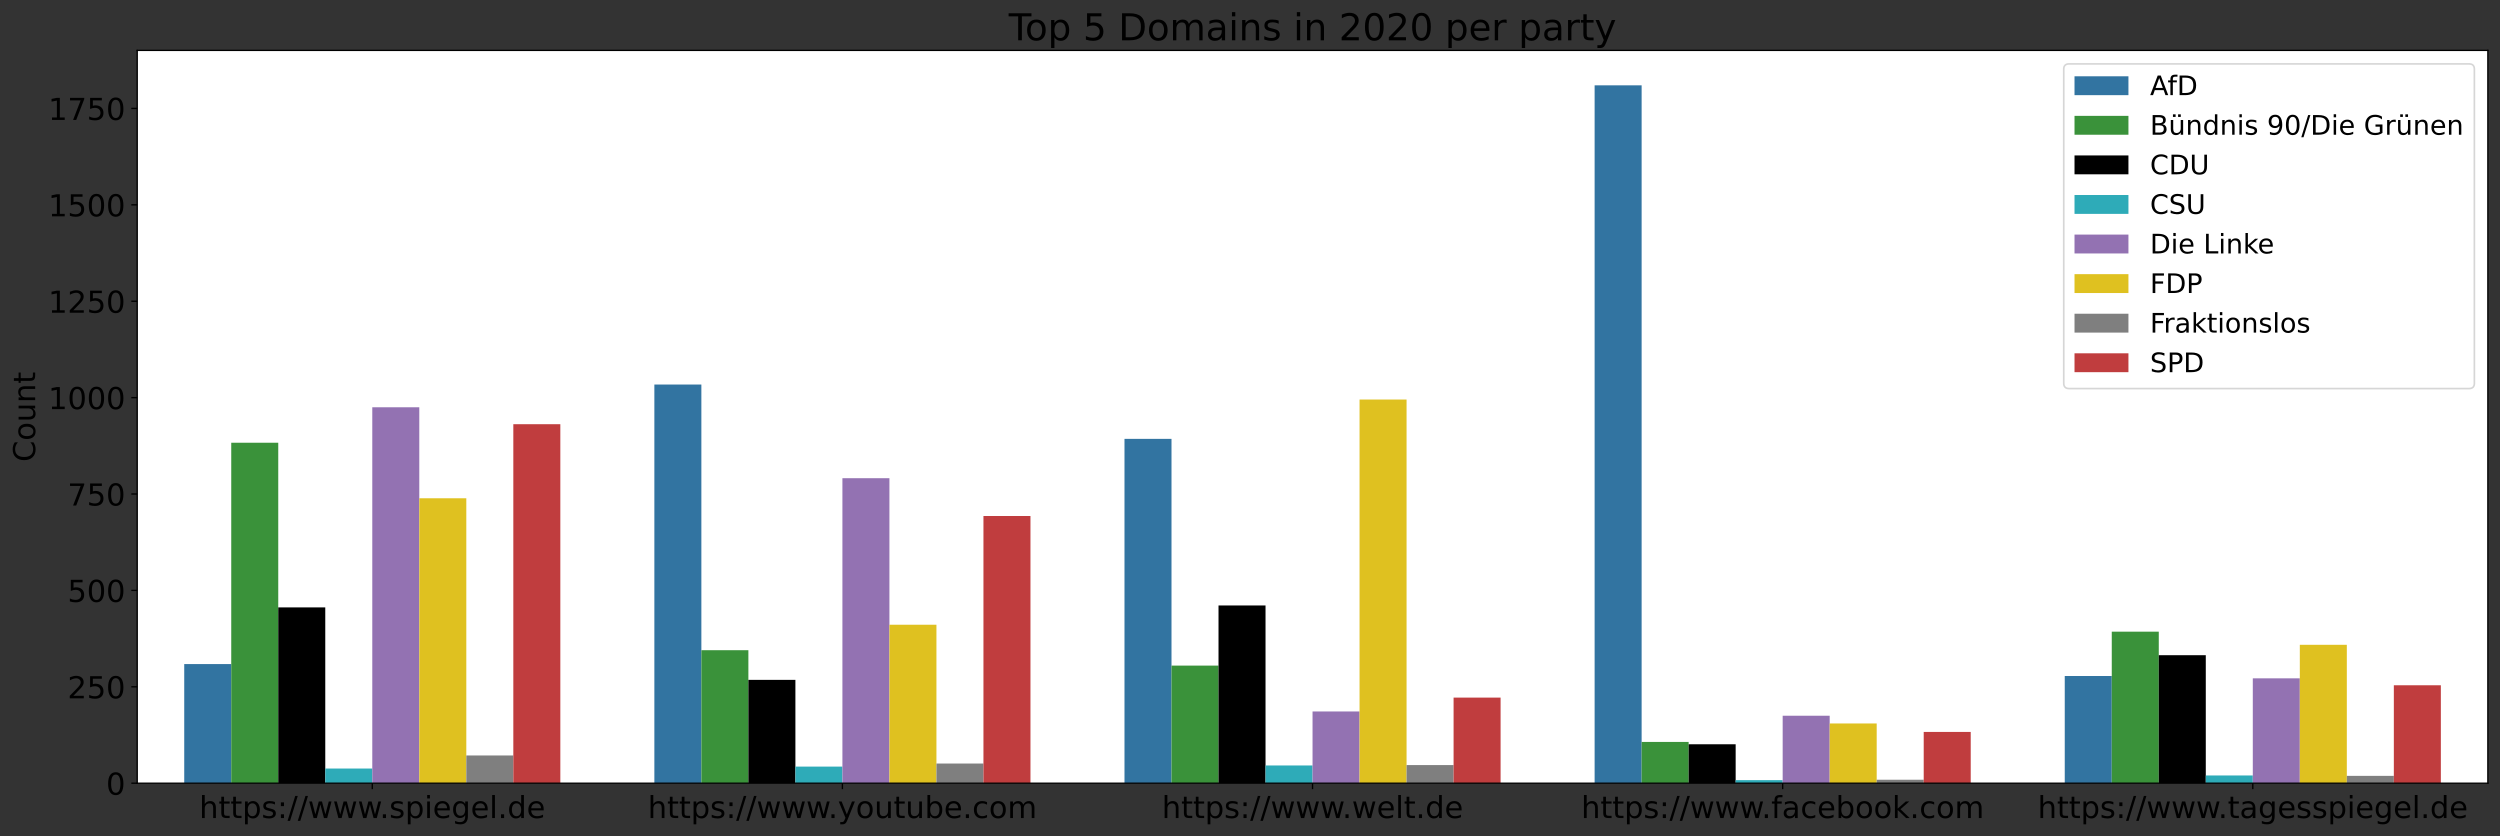 <?xml version="1.0" encoding="utf-8" standalone="no"?>
<!DOCTYPE svg PUBLIC "-//W3C//DTD SVG 1.1//EN"
  "http://www.w3.org/Graphics/SVG/1.1/DTD/svg11.dtd">
<!-- Created with matplotlib (https://matplotlib.org/) -->
<svg height="496.417pt" version="1.1" viewBox="0 0 1483.631 496.417" width="1483.631pt" xmlns="http://www.w3.org/2000/svg" xmlns:xlink="http://www.w3.org/1999/xlink">
 <rect x="0" y="0" width="1483.631" height="496.417" fill="#333333" stroke="none"/>
 <defs>
  <style type="text/css">*{stroke-linecap:butt;stroke-linejoin:round;}</style>
 </defs>
 <g id="figure_1">
  <g id="patch_1">
   <path d="M 0 496.417 
L 1483.631 496.417 
L 1483.631 0 
L 0 0 
z
" style="fill:none;"/>
  </g>
  <g id="axes_1">
   <g id="patch_2">
    <path d="M 81.431 464.797 
L 1476.431 464.797 
L 1476.431 29.917 
L 81.431 29.917 
z
" style="fill:#ffffff;"/>
   </g>
   <g id="patch_3">
    <path clip-path="url(#p5f83f9f09b)" d="M 109.331 464.797 
L 137.231 464.797 
L 137.231 394.09 
L 109.331 394.09 
z
" style="fill:#3274a1;"/>
   </g>
   <g id="patch_4">
    <path clip-path="url(#p5f83f9f09b)" d="M 388.331 464.797 
L 416.231 464.797 
L 416.231 228.193 
L 388.331 228.193 
z
" style="fill:#3274a1;"/>
   </g>
   <g id="patch_5">
    <path clip-path="url(#p5f83f9f09b)" d="M 667.331 464.797 
L 695.231 464.797 
L 695.231 260.457 
L 667.331 260.457 
z
" style="fill:#3274a1;"/>
   </g>
   <g id="patch_6">
    <path clip-path="url(#p5f83f9f09b)" d="M 946.331 464.797 
L 974.231 464.797 
L 974.231 50.625 
L 946.331 50.625 
z
" style="fill:#3274a1;"/>
   </g>
   <g id="patch_7">
    <path clip-path="url(#p5f83f9f09b)" d="M 1225.331 464.797 
L 1253.231 464.797 
L 1253.231 401.183 
L 1225.331 401.183 
z
" style="fill:#3274a1;"/>
   </g>
   <g id="patch_8">
    <path clip-path="url(#p5f83f9f09b)" d="M 137.231 464.797 
L 165.131 464.797 
L 165.131 262.745 
L 137.231 262.745 
z
" style="fill:#3a923a;"/>
   </g>
   <g id="patch_9">
    <path clip-path="url(#p5f83f9f09b)" d="M 416.231 464.797 
L 444.131 464.797 
L 444.131 385.852 
L 416.231 385.852 
z
" style="fill:#3a923a;"/>
   </g>
   <g id="patch_10">
    <path clip-path="url(#p5f83f9f09b)" d="M 695.231 464.797 
L 723.131 464.797 
L 723.131 395.005 
L 695.231 395.005 
z
" style="fill:#3a923a;"/>
   </g>
   <g id="patch_11">
    <path clip-path="url(#p5f83f9f09b)" d="M 974.231 464.797 
L 1002.131 464.797 
L 1002.131 440.312 
L 974.231 440.312 
z
" style="fill:#3a923a;"/>
   </g>
   <g id="patch_12">
    <path clip-path="url(#p5f83f9f09b)" d="M 1253.231 464.797 
L 1281.131 464.797 
L 1281.131 374.869 
L 1253.231 374.869 
z
" style="fill:#3a923a;"/>
   </g>
   <g id="patch_13">
    <path clip-path="url(#p5f83f9f09b)" d="M 165.131 464.797 
L 193.031 464.797 
L 193.031 360.453 
L 165.131 360.453 
z
"/>
   </g>
   <g id="patch_14">
    <path clip-path="url(#p5f83f9f09b)" d="M 444.131 464.797 
L 472.031 464.797 
L 472.031 403.472 
L 444.131 403.472 
z
"/>
   </g>
   <g id="patch_15">
    <path clip-path="url(#p5f83f9f09b)" d="M 723.131 464.797 
L 751.031 464.797 
L 751.031 359.309 
L 723.131 359.309 
z
"/>
   </g>
   <g id="patch_16">
    <path clip-path="url(#p5f83f9f09b)" d="M 1002.131 464.797 
L 1030.031 464.797 
L 1030.031 441.685 
L 1002.131 441.685 
z
"/>
   </g>
   <g id="patch_17">
    <path clip-path="url(#p5f83f9f09b)" d="M 1281.131 464.797 
L 1309.031 464.797 
L 1309.031 388.827 
L 1281.131 388.827 
z
"/>
   </g>
   <g id="patch_18">
    <path clip-path="url(#p5f83f9f09b)" d="M 193.031 464.797 
L 220.931 464.797 
L 220.931 456.101 
L 193.031 456.101 
z
" style="fill:#2eabb8;"/>
   </g>
   <g id="patch_19">
    <path clip-path="url(#p5f83f9f09b)" d="M 472.031 464.797 
L 499.931 464.797 
L 499.931 454.957 
L 472.031 454.957 
z
" style="fill:#2eabb8;"/>
   </g>
   <g id="patch_20">
    <path clip-path="url(#p5f83f9f09b)" d="M 751.031 464.797 
L 778.931 464.797 
L 778.931 454.271 
L 751.031 454.271 
z
" style="fill:#2eabb8;"/>
   </g>
   <g id="patch_21">
    <path clip-path="url(#p5f83f9f09b)" d="M 1030.031 464.797 
L 1057.931 464.797 
L 1057.931 462.966 
L 1030.031 462.966 
z
" style="fill:#2eabb8;"/>
   </g>
   <g id="patch_22">
    <path clip-path="url(#p5f83f9f09b)" d="M 1309.031 464.797 
L 1336.931 464.797 
L 1336.931 460.22 
L 1309.031 460.22 
z
" style="fill:#2eabb8;"/>
   </g>
   <g id="patch_23">
    <path clip-path="url(#p5f83f9f09b)" d="M 220.931 464.797 
L 248.831 464.797 
L 248.831 241.693 
L 220.931 241.693 
z
" style="fill:#9372b2;"/>
   </g>
   <g id="patch_24">
    <path clip-path="url(#p5f83f9f09b)" d="M 499.931 464.797 
L 527.831 464.797 
L 527.831 283.797 
L 499.931 283.797 
z
" style="fill:#9372b2;"/>
   </g>
   <g id="patch_25">
    <path clip-path="url(#p5f83f9f09b)" d="M 778.931 464.797 
L 806.831 464.797 
L 806.831 422.235 
L 778.931 422.235 
z
" style="fill:#9372b2;"/>
   </g>
   <g id="patch_26">
    <path clip-path="url(#p5f83f9f09b)" d="M 1057.931 464.797 
L 1085.831 464.797 
L 1085.831 424.752 
L 1057.931 424.752 
z
" style="fill:#9372b2;"/>
   </g>
   <g id="patch_27">
    <path clip-path="url(#p5f83f9f09b)" d="M 1336.931 464.797 
L 1364.831 464.797 
L 1364.831 402.556 
L 1336.931 402.556 
z
" style="fill:#9372b2;"/>
   </g>
   <g id="patch_28">
    <path clip-path="url(#p5f83f9f09b)" d="M 248.831 464.797 
L 276.731 464.797 
L 276.731 295.696 
L 248.831 295.696 
z
" style="fill:#dfc120;"/>
   </g>
   <g id="patch_29">
    <path clip-path="url(#p5f83f9f09b)" d="M 527.831 464.797 
L 555.731 464.797 
L 555.731 370.75 
L 527.831 370.75 
z
" style="fill:#dfc120;"/>
   </g>
   <g id="patch_30">
    <path clip-path="url(#p5f83f9f09b)" d="M 806.831 464.797 
L 834.731 464.797 
L 834.731 237.117 
L 806.831 237.117 
z
" style="fill:#dfc120;"/>
   </g>
   <g id="patch_31">
    <path clip-path="url(#p5f83f9f09b)" d="M 1085.831 464.797 
L 1113.731 464.797 
L 1113.731 429.329 
L 1085.831 429.329 
z
" style="fill:#dfc120;"/>
   </g>
   <g id="patch_32">
    <path clip-path="url(#p5f83f9f09b)" d="M 1364.831 464.797 
L 1392.731 464.797 
L 1392.731 382.649 
L 1364.831 382.649 
z
" style="fill:#dfc120;"/>
   </g>
   <g id="patch_33">
    <path clip-path="url(#p5f83f9f09b)" d="M 276.731 464.797 
L 304.631 464.797 
L 304.631 448.321 
L 276.731 448.321 
z
" style="fill:#7f7f7f;"/>
   </g>
   <g id="patch_34">
    <path clip-path="url(#p5f83f9f09b)" d="M 555.731 464.797 
L 583.631 464.797 
L 583.631 453.127 
L 555.731 453.127 
z
" style="fill:#7f7f7f;"/>
   </g>
   <g id="patch_35">
    <path clip-path="url(#p5f83f9f09b)" d="M 834.731 464.797 
L 862.631 464.797 
L 862.631 454.042 
L 834.731 454.042 
z
" style="fill:#7f7f7f;"/>
   </g>
   <g id="patch_36">
    <path clip-path="url(#p5f83f9f09b)" d="M 1113.731 464.797 
L 1141.631 464.797 
L 1141.631 462.737 
L 1113.731 462.737 
z
" style="fill:#7f7f7f;"/>
   </g>
   <g id="patch_37">
    <path clip-path="url(#p5f83f9f09b)" d="M 1392.731 464.797 
L 1420.631 464.797 
L 1420.631 460.449 
L 1392.731 460.449 
z
" style="fill:#7f7f7f;"/>
   </g>
   <g id="patch_38">
    <path clip-path="url(#p5f83f9f09b)" d="M 304.631 464.797 
L 332.531 464.797 
L 332.531 251.761 
L 304.631 251.761 
z
" style="fill:#c03d3e;"/>
   </g>
   <g id="patch_39">
    <path clip-path="url(#p5f83f9f09b)" d="M 583.631 464.797 
L 611.531 464.797 
L 611.531 306.222 
L 583.631 306.222 
z
" style="fill:#c03d3e;"/>
   </g>
   <g id="patch_40">
    <path clip-path="url(#p5f83f9f09b)" d="M 862.631 464.797 
L 890.531 464.797 
L 890.531 413.998 
L 862.631 413.998 
z
" style="fill:#c03d3e;"/>
   </g>
   <g id="patch_41">
    <path clip-path="url(#p5f83f9f09b)" d="M 1141.631 464.797 
L 1169.531 464.797 
L 1169.531 434.363 
L 1141.631 434.363 
z
" style="fill:#c03d3e;"/>
   </g>
   <g id="patch_42">
    <path clip-path="url(#p5f83f9f09b)" d="M 1420.631 464.797 
L 1448.531 464.797 
L 1448.531 406.675 
L 1420.631 406.675 
z
" style="fill:#c03d3e;"/>
   </g>
   <g id="matplotlib.axis_1">
    <g id="xtick_1">
     <g id="line2d_1">
      <defs>
       <path d="M 0 0 
L 0 3.5 
" id="m6b4b0051e2" style="stroke:#000000;stroke-width:0.8;"/>
      </defs>
      <g>
       <use style="stroke:#000000;stroke-width:0.8;" x="220.931" xlink:href="#m6b4b0051e2" y="464.797"/>
      </g>
     </g>
     <g id="text_1">
      <!-- https://www.spiegel.de -->
      <g transform="translate(118.249 485.474)scale(0.18 -0.18)">
       <defs>
        <path d="M 54.891 33.016 
L 54.891 0 
L 45.906 0 
L 45.906 32.719 
Q 45.906 40.484 42.875 44.328 
Q 39.844 48.188 33.797 48.188 
Q 26.516 48.188 22.312 43.547 
Q 18.109 38.922 18.109 30.906 
L 18.109 0 
L 9.078 0 
L 9.078 75.984 
L 18.109 75.984 
L 18.109 46.188 
Q 21.344 51.125 25.703 53.562 
Q 30.078 56 35.797 56 
Q 45.219 56 50.047 50.172 
Q 54.891 44.344 54.891 33.016 
z
" id="DejaVuSans-104"/>
        <path d="M 18.312 70.219 
L 18.312 54.688 
L 36.812 54.688 
L 36.812 47.703 
L 18.312 47.703 
L 18.312 18.016 
Q 18.312 11.328 20.141 9.422 
Q 21.969 7.516 27.594 7.516 
L 36.812 7.516 
L 36.812 0 
L 27.594 0 
Q 17.188 0 13.234 3.875 
Q 9.281 7.766 9.281 18.016 
L 9.281 47.703 
L 2.688 47.703 
L 2.688 54.688 
L 9.281 54.688 
L 9.281 70.219 
z
" id="DejaVuSans-116"/>
        <path d="M 18.109 8.203 
L 18.109 -20.797 
L 9.078 -20.797 
L 9.078 54.688 
L 18.109 54.688 
L 18.109 46.391 
Q 20.953 51.266 25.266 53.625 
Q 29.594 56 35.594 56 
Q 45.562 56 51.781 48.094 
Q 58.016 40.188 58.016 27.297 
Q 58.016 14.406 51.781 6.484 
Q 45.562 -1.422 35.594 -1.422 
Q 29.594 -1.422 25.266 0.953 
Q 20.953 3.328 18.109 8.203 
z
M 48.688 27.297 
Q 48.688 37.203 44.609 42.844 
Q 40.531 48.484 33.406 48.484 
Q 26.266 48.484 22.188 42.844 
Q 18.109 37.203 18.109 27.297 
Q 18.109 17.391 22.188 11.75 
Q 26.266 6.109 33.406 6.109 
Q 40.531 6.109 44.609 11.75 
Q 48.688 17.391 48.688 27.297 
z
" id="DejaVuSans-112"/>
        <path d="M 44.281 53.078 
L 44.281 44.578 
Q 40.484 46.531 36.375 47.5 
Q 32.281 48.484 27.875 48.484 
Q 21.188 48.484 17.844 46.438 
Q 14.5 44.391 14.5 40.281 
Q 14.5 37.156 16.891 35.375 
Q 19.281 33.594 26.516 31.984 
L 29.594 31.297 
Q 39.156 29.25 43.188 25.516 
Q 47.219 21.781 47.219 15.094 
Q 47.219 7.469 41.188 3.016 
Q 35.156 -1.422 24.609 -1.422 
Q 20.219 -1.422 15.453 -0.562 
Q 10.688 0.297 5.422 2 
L 5.422 11.281 
Q 10.406 8.688 15.234 7.391 
Q 20.062 6.109 24.812 6.109 
Q 31.156 6.109 34.562 8.281 
Q 37.984 10.453 37.984 14.406 
Q 37.984 18.062 35.516 20.016 
Q 33.062 21.969 24.703 23.781 
L 21.578 24.516 
Q 13.234 26.266 9.516 29.906 
Q 5.812 33.547 5.812 39.891 
Q 5.812 47.609 11.281 51.797 
Q 16.75 56 26.812 56 
Q 31.781 56 36.172 55.266 
Q 40.578 54.547 44.281 53.078 
z
" id="DejaVuSans-115"/>
        <path d="M 11.719 12.406 
L 22.016 12.406 
L 22.016 0 
L 11.719 0 
z
M 11.719 51.703 
L 22.016 51.703 
L 22.016 39.312 
L 11.719 39.312 
z
" id="DejaVuSans-58"/>
        <path d="M 25.391 72.906 
L 33.688 72.906 
L 8.297 -9.281 
L 0 -9.281 
z
" id="DejaVuSans-47"/>
        <path d="M 4.203 54.688 
L 13.188 54.688 
L 24.422 12.016 
L 35.594 54.688 
L 46.188 54.688 
L 57.422 12.016 
L 68.609 54.688 
L 77.594 54.688 
L 63.281 0 
L 52.688 0 
L 40.922 44.828 
L 29.109 0 
L 18.5 0 
z
" id="DejaVuSans-119"/>
        <path d="M 10.688 12.406 
L 21 12.406 
L 21 0 
L 10.688 0 
z
" id="DejaVuSans-46"/>
        <path d="M 9.422 54.688 
L 18.406 54.688 
L 18.406 0 
L 9.422 0 
z
M 9.422 75.984 
L 18.406 75.984 
L 18.406 64.594 
L 9.422 64.594 
z
" id="DejaVuSans-105"/>
        <path d="M 56.203 29.594 
L 56.203 25.203 
L 14.891 25.203 
Q 15.484 15.922 20.484 11.062 
Q 25.484 6.203 34.422 6.203 
Q 39.594 6.203 44.453 7.469 
Q 49.312 8.734 54.109 11.281 
L 54.109 2.781 
Q 49.266 0.734 44.188 -0.344 
Q 39.109 -1.422 33.891 -1.422 
Q 20.797 -1.422 13.156 6.188 
Q 5.516 13.812 5.516 26.812 
Q 5.516 40.234 12.766 48.109 
Q 20.016 56 32.328 56 
Q 43.359 56 49.781 48.891 
Q 56.203 41.797 56.203 29.594 
z
M 47.219 32.234 
Q 47.125 39.594 43.094 43.984 
Q 39.062 48.391 32.422 48.391 
Q 24.906 48.391 20.391 44.141 
Q 15.875 39.891 15.188 32.172 
z
" id="DejaVuSans-101"/>
        <path d="M 45.406 27.984 
Q 45.406 37.75 41.375 43.109 
Q 37.359 48.484 30.078 48.484 
Q 22.859 48.484 18.828 43.109 
Q 14.797 37.75 14.797 27.984 
Q 14.797 18.266 18.828 12.891 
Q 22.859 7.516 30.078 7.516 
Q 37.359 7.516 41.375 12.891 
Q 45.406 18.266 45.406 27.984 
z
M 54.391 6.781 
Q 54.391 -7.172 48.188 -13.984 
Q 42 -20.797 29.203 -20.797 
Q 24.469 -20.797 20.266 -20.094 
Q 16.062 -19.391 12.109 -17.922 
L 12.109 -9.188 
Q 16.062 -11.328 19.922 -12.344 
Q 23.781 -13.375 27.781 -13.375 
Q 36.625 -13.375 41.016 -8.766 
Q 45.406 -4.156 45.406 5.172 
L 45.406 9.625 
Q 42.625 4.781 38.281 2.391 
Q 33.938 0 27.875 0 
Q 17.828 0 11.672 7.656 
Q 5.516 15.328 5.516 27.984 
Q 5.516 40.672 11.672 48.328 
Q 17.828 56 27.875 56 
Q 33.938 56 38.281 53.609 
Q 42.625 51.219 45.406 46.391 
L 45.406 54.688 
L 54.391 54.688 
z
" id="DejaVuSans-103"/>
        <path d="M 9.422 75.984 
L 18.406 75.984 
L 18.406 0 
L 9.422 0 
z
" id="DejaVuSans-108"/>
        <path d="M 45.406 46.391 
L 45.406 75.984 
L 54.391 75.984 
L 54.391 0 
L 45.406 0 
L 45.406 8.203 
Q 42.578 3.328 38.25 0.953 
Q 33.938 -1.422 27.875 -1.422 
Q 17.969 -1.422 11.734 6.484 
Q 5.516 14.406 5.516 27.297 
Q 5.516 40.188 11.734 48.094 
Q 17.969 56 27.875 56 
Q 33.938 56 38.25 53.625 
Q 42.578 51.266 45.406 46.391 
z
M 14.797 27.297 
Q 14.797 17.391 18.875 11.75 
Q 22.953 6.109 30.078 6.109 
Q 37.203 6.109 41.297 11.75 
Q 45.406 17.391 45.406 27.297 
Q 45.406 37.203 41.297 42.844 
Q 37.203 48.484 30.078 48.484 
Q 22.953 48.484 18.875 42.844 
Q 14.797 37.203 14.797 27.297 
z
" id="DejaVuSans-100"/>
       </defs>
       <use xlink:href="#DejaVuSans-104"/>
       <use x="63.379" xlink:href="#DejaVuSans-116"/>
       <use x="102.588" xlink:href="#DejaVuSans-116"/>
       <use x="141.797" xlink:href="#DejaVuSans-112"/>
       <use x="205.273" xlink:href="#DejaVuSans-115"/>
       <use x="257.373" xlink:href="#DejaVuSans-58"/>
       <use x="291.064" xlink:href="#DejaVuSans-47"/>
       <use x="324.756" xlink:href="#DejaVuSans-47"/>
       <use x="358.447" xlink:href="#DejaVuSans-119"/>
       <use x="440.234" xlink:href="#DejaVuSans-119"/>
       <use x="522.021" xlink:href="#DejaVuSans-119"/>
       <use x="594.684" xlink:href="#DejaVuSans-46"/>
       <use x="626.471" xlink:href="#DejaVuSans-115"/>
       <use x="678.57" xlink:href="#DejaVuSans-112"/>
       <use x="742.047" xlink:href="#DejaVuSans-105"/>
       <use x="769.83" xlink:href="#DejaVuSans-101"/>
       <use x="831.354" xlink:href="#DejaVuSans-103"/>
       <use x="894.83" xlink:href="#DejaVuSans-101"/>
       <use x="956.354" xlink:href="#DejaVuSans-108"/>
       <use x="984.137" xlink:href="#DejaVuSans-46"/>
       <use x="1015.924" xlink:href="#DejaVuSans-100"/>
       <use x="1079.4" xlink:href="#DejaVuSans-101"/>
      </g>
     </g>
    </g>
    <g id="xtick_2">
     <g id="line2d_2">
      <g>
       <use style="stroke:#000000;stroke-width:0.8;" x="499.931" xlink:href="#m6b4b0051e2" y="464.797"/>
      </g>
     </g>
     <g id="text_2">
      <!-- https://www.youtube.com -->
      <g transform="translate(384.449 485.474)scale(0.18 -0.18)">
       <defs>
        <path d="M 32.172 -5.078 
Q 28.375 -14.844 24.75 -17.812 
Q 21.141 -20.797 15.094 -20.797 
L 7.906 -20.797 
L 7.906 -13.281 
L 13.188 -13.281 
Q 16.891 -13.281 18.938 -11.516 
Q 21 -9.766 23.484 -3.219 
L 25.094 0.875 
L 2.984 54.688 
L 12.5 54.688 
L 29.594 11.922 
L 46.688 54.688 
L 56.203 54.688 
z
" id="DejaVuSans-121"/>
        <path d="M 30.609 48.391 
Q 23.391 48.391 19.188 42.75 
Q 14.984 37.109 14.984 27.297 
Q 14.984 17.484 19.156 11.844 
Q 23.344 6.203 30.609 6.203 
Q 37.797 6.203 41.984 11.859 
Q 46.188 17.531 46.188 27.297 
Q 46.188 37.016 41.984 42.703 
Q 37.797 48.391 30.609 48.391 
z
M 30.609 56 
Q 42.328 56 49.016 48.375 
Q 55.719 40.766 55.719 27.297 
Q 55.719 13.875 49.016 6.219 
Q 42.328 -1.422 30.609 -1.422 
Q 18.844 -1.422 12.172 6.219 
Q 5.516 13.875 5.516 27.297 
Q 5.516 40.766 12.172 48.375 
Q 18.844 56 30.609 56 
z
" id="DejaVuSans-111"/>
        <path d="M 8.5 21.578 
L 8.5 54.688 
L 17.484 54.688 
L 17.484 21.922 
Q 17.484 14.156 20.5 10.266 
Q 23.531 6.391 29.594 6.391 
Q 36.859 6.391 41.078 11.031 
Q 45.312 15.672 45.312 23.688 
L 45.312 54.688 
L 54.297 54.688 
L 54.297 0 
L 45.312 0 
L 45.312 8.406 
Q 42.047 3.422 37.719 1 
Q 33.406 -1.422 27.688 -1.422 
Q 18.266 -1.422 13.375 4.438 
Q 8.5 10.297 8.5 21.578 
z
M 31.109 56 
z
" id="DejaVuSans-117"/>
        <path d="M 48.688 27.297 
Q 48.688 37.203 44.609 42.844 
Q 40.531 48.484 33.406 48.484 
Q 26.266 48.484 22.188 42.844 
Q 18.109 37.203 18.109 27.297 
Q 18.109 17.391 22.188 11.75 
Q 26.266 6.109 33.406 6.109 
Q 40.531 6.109 44.609 11.75 
Q 48.688 17.391 48.688 27.297 
z
M 18.109 46.391 
Q 20.953 51.266 25.266 53.625 
Q 29.594 56 35.594 56 
Q 45.562 56 51.781 48.094 
Q 58.016 40.188 58.016 27.297 
Q 58.016 14.406 51.781 6.484 
Q 45.562 -1.422 35.594 -1.422 
Q 29.594 -1.422 25.266 0.953 
Q 20.953 3.328 18.109 8.203 
L 18.109 0 
L 9.078 0 
L 9.078 75.984 
L 18.109 75.984 
z
" id="DejaVuSans-98"/>
        <path d="M 48.781 52.594 
L 48.781 44.188 
Q 44.969 46.297 41.141 47.344 
Q 37.312 48.391 33.406 48.391 
Q 24.656 48.391 19.812 42.844 
Q 14.984 37.312 14.984 27.297 
Q 14.984 17.281 19.812 11.734 
Q 24.656 6.203 33.406 6.203 
Q 37.312 6.203 41.141 7.25 
Q 44.969 8.297 48.781 10.406 
L 48.781 2.094 
Q 45.016 0.344 40.984 -0.531 
Q 36.969 -1.422 32.422 -1.422 
Q 20.062 -1.422 12.781 6.344 
Q 5.516 14.109 5.516 27.297 
Q 5.516 40.672 12.859 48.328 
Q 20.219 56 33.016 56 
Q 37.156 56 41.109 55.141 
Q 45.062 54.297 48.781 52.594 
z
" id="DejaVuSans-99"/>
        <path d="M 52 44.188 
Q 55.375 50.25 60.062 53.125 
Q 64.75 56 71.094 56 
Q 79.641 56 84.281 50.016 
Q 88.922 44.047 88.922 33.016 
L 88.922 0 
L 79.891 0 
L 79.891 32.719 
Q 79.891 40.578 77.094 44.375 
Q 74.312 48.188 68.609 48.188 
Q 61.625 48.188 57.562 43.547 
Q 53.516 38.922 53.516 30.906 
L 53.516 0 
L 44.484 0 
L 44.484 32.719 
Q 44.484 40.625 41.703 44.406 
Q 38.922 48.188 33.109 48.188 
Q 26.219 48.188 22.156 43.531 
Q 18.109 38.875 18.109 30.906 
L 18.109 0 
L 9.078 0 
L 9.078 54.688 
L 18.109 54.688 
L 18.109 46.188 
Q 21.188 51.219 25.484 53.609 
Q 29.781 56 35.688 56 
Q 41.656 56 45.828 52.969 
Q 50 49.953 52 44.188 
z
" id="DejaVuSans-109"/>
       </defs>
       <use xlink:href="#DejaVuSans-104"/>
       <use x="63.379" xlink:href="#DejaVuSans-116"/>
       <use x="102.588" xlink:href="#DejaVuSans-116"/>
       <use x="141.797" xlink:href="#DejaVuSans-112"/>
       <use x="205.273" xlink:href="#DejaVuSans-115"/>
       <use x="257.373" xlink:href="#DejaVuSans-58"/>
       <use x="291.064" xlink:href="#DejaVuSans-47"/>
       <use x="324.756" xlink:href="#DejaVuSans-47"/>
       <use x="358.447" xlink:href="#DejaVuSans-119"/>
       <use x="440.234" xlink:href="#DejaVuSans-119"/>
       <use x="522.021" xlink:href="#DejaVuSans-119"/>
       <use x="594.684" xlink:href="#DejaVuSans-46"/>
       <use x="626.471" xlink:href="#DejaVuSans-121"/>
       <use x="685.65" xlink:href="#DejaVuSans-111"/>
       <use x="746.832" xlink:href="#DejaVuSans-117"/>
       <use x="810.211" xlink:href="#DejaVuSans-116"/>
       <use x="849.42" xlink:href="#DejaVuSans-117"/>
       <use x="912.799" xlink:href="#DejaVuSans-98"/>
       <use x="976.275" xlink:href="#DejaVuSans-101"/>
       <use x="1037.799" xlink:href="#DejaVuSans-46"/>
       <use x="1069.586" xlink:href="#DejaVuSans-99"/>
       <use x="1124.566" xlink:href="#DejaVuSans-111"/>
       <use x="1185.748" xlink:href="#DejaVuSans-109"/>
      </g>
     </g>
    </g>
    <g id="xtick_3">
     <g id="line2d_3">
      <g>
       <use style="stroke:#000000;stroke-width:0.8;" x="778.931" xlink:href="#m6b4b0051e2" y="464.797"/>
      </g>
     </g>
     <g id="text_3">
      <!-- https://www.welt.de -->
      <g transform="translate(689.514 485.474)scale(0.18 -0.18)">
       <use xlink:href="#DejaVuSans-104"/>
       <use x="63.379" xlink:href="#DejaVuSans-116"/>
       <use x="102.588" xlink:href="#DejaVuSans-116"/>
       <use x="141.797" xlink:href="#DejaVuSans-112"/>
       <use x="205.273" xlink:href="#DejaVuSans-115"/>
       <use x="257.373" xlink:href="#DejaVuSans-58"/>
       <use x="291.064" xlink:href="#DejaVuSans-47"/>
       <use x="324.756" xlink:href="#DejaVuSans-47"/>
       <use x="358.447" xlink:href="#DejaVuSans-119"/>
       <use x="440.234" xlink:href="#DejaVuSans-119"/>
       <use x="522.021" xlink:href="#DejaVuSans-119"/>
       <use x="594.684" xlink:href="#DejaVuSans-46"/>
       <use x="626.471" xlink:href="#DejaVuSans-119"/>
       <use x="708.258" xlink:href="#DejaVuSans-101"/>
       <use x="769.781" xlink:href="#DejaVuSans-108"/>
       <use x="797.564" xlink:href="#DejaVuSans-116"/>
       <use x="836.773" xlink:href="#DejaVuSans-46"/>
       <use x="868.561" xlink:href="#DejaVuSans-100"/>
       <use x="932.037" xlink:href="#DejaVuSans-101"/>
      </g>
     </g>
    </g>
    <g id="xtick_4">
     <g id="line2d_4">
      <g>
       <use style="stroke:#000000;stroke-width:0.8;" x="1057.931" xlink:href="#m6b4b0051e2" y="464.797"/>
      </g>
     </g>
     <g id="text_4">
      <!-- https://www.facebook.com -->
      <g transform="translate(938.361 485.474)scale(0.18 -0.18)">
       <defs>
        <path d="M 37.109 75.984 
L 37.109 68.5 
L 28.516 68.5 
Q 23.688 68.5 21.797 66.547 
Q 19.922 64.594 19.922 59.516 
L 19.922 54.688 
L 34.719 54.688 
L 34.719 47.703 
L 19.922 47.703 
L 19.922 0 
L 10.891 0 
L 10.891 47.703 
L 2.297 47.703 
L 2.297 54.688 
L 10.891 54.688 
L 10.891 58.5 
Q 10.891 67.625 15.141 71.797 
Q 19.391 75.984 28.609 75.984 
z
" id="DejaVuSans-102"/>
        <path d="M 34.281 27.484 
Q 23.391 27.484 19.188 25 
Q 14.984 22.516 14.984 16.5 
Q 14.984 11.719 18.141 8.906 
Q 21.297 6.109 26.703 6.109 
Q 34.188 6.109 38.703 11.406 
Q 43.219 16.703 43.219 25.484 
L 43.219 27.484 
z
M 52.203 31.203 
L 52.203 0 
L 43.219 0 
L 43.219 8.297 
Q 40.141 3.328 35.547 0.953 
Q 30.953 -1.422 24.312 -1.422 
Q 15.922 -1.422 10.953 3.297 
Q 6 8.016 6 15.922 
Q 6 25.141 12.172 29.828 
Q 18.359 34.516 30.609 34.516 
L 43.219 34.516 
L 43.219 35.406 
Q 43.219 41.609 39.141 45 
Q 35.062 48.391 27.688 48.391 
Q 23 48.391 18.547 47.266 
Q 14.109 46.141 10.016 43.891 
L 10.016 52.203 
Q 14.938 54.109 19.578 55.047 
Q 24.219 56 28.609 56 
Q 40.484 56 46.344 49.844 
Q 52.203 43.703 52.203 31.203 
z
" id="DejaVuSans-97"/>
        <path d="M 9.078 75.984 
L 18.109 75.984 
L 18.109 31.109 
L 44.922 54.688 
L 56.391 54.688 
L 27.391 29.109 
L 57.625 0 
L 45.906 0 
L 18.109 26.703 
L 18.109 0 
L 9.078 0 
z
" id="DejaVuSans-107"/>
       </defs>
       <use xlink:href="#DejaVuSans-104"/>
       <use x="63.379" xlink:href="#DejaVuSans-116"/>
       <use x="102.588" xlink:href="#DejaVuSans-116"/>
       <use x="141.797" xlink:href="#DejaVuSans-112"/>
       <use x="205.273" xlink:href="#DejaVuSans-115"/>
       <use x="257.373" xlink:href="#DejaVuSans-58"/>
       <use x="291.064" xlink:href="#DejaVuSans-47"/>
       <use x="324.756" xlink:href="#DejaVuSans-47"/>
       <use x="358.447" xlink:href="#DejaVuSans-119"/>
       <use x="440.234" xlink:href="#DejaVuSans-119"/>
       <use x="522.021" xlink:href="#DejaVuSans-119"/>
       <use x="594.684" xlink:href="#DejaVuSans-46"/>
       <use x="626.471" xlink:href="#DejaVuSans-102"/>
       <use x="661.676" xlink:href="#DejaVuSans-97"/>
       <use x="722.955" xlink:href="#DejaVuSans-99"/>
       <use x="777.936" xlink:href="#DejaVuSans-101"/>
       <use x="839.459" xlink:href="#DejaVuSans-98"/>
       <use x="902.936" xlink:href="#DejaVuSans-111"/>
       <use x="964.117" xlink:href="#DejaVuSans-111"/>
       <use x="1025.299" xlink:href="#DejaVuSans-107"/>
       <use x="1083.209" xlink:href="#DejaVuSans-46"/>
       <use x="1114.996" xlink:href="#DejaVuSans-99"/>
       <use x="1169.977" xlink:href="#DejaVuSans-111"/>
       <use x="1231.158" xlink:href="#DejaVuSans-109"/>
      </g>
     </g>
    </g>
    <g id="xtick_5">
     <g id="line2d_5">
      <g>
       <use style="stroke:#000000;stroke-width:0.8;" x="1336.931" xlink:href="#m6b4b0051e2" y="464.797"/>
      </g>
     </g>
     <g id="text_5">
      <!-- https://www.tagesspiegel.de -->
      <g transform="translate(1209.266 485.474)scale(0.18 -0.18)">
       <use xlink:href="#DejaVuSans-104"/>
       <use x="63.379" xlink:href="#DejaVuSans-116"/>
       <use x="102.588" xlink:href="#DejaVuSans-116"/>
       <use x="141.797" xlink:href="#DejaVuSans-112"/>
       <use x="205.273" xlink:href="#DejaVuSans-115"/>
       <use x="257.373" xlink:href="#DejaVuSans-58"/>
       <use x="291.064" xlink:href="#DejaVuSans-47"/>
       <use x="324.756" xlink:href="#DejaVuSans-47"/>
       <use x="358.447" xlink:href="#DejaVuSans-119"/>
       <use x="440.234" xlink:href="#DejaVuSans-119"/>
       <use x="522.021" xlink:href="#DejaVuSans-119"/>
       <use x="594.684" xlink:href="#DejaVuSans-46"/>
       <use x="626.471" xlink:href="#DejaVuSans-116"/>
       <use x="665.68" xlink:href="#DejaVuSans-97"/>
       <use x="726.959" xlink:href="#DejaVuSans-103"/>
       <use x="790.436" xlink:href="#DejaVuSans-101"/>
       <use x="851.959" xlink:href="#DejaVuSans-115"/>
       <use x="904.059" xlink:href="#DejaVuSans-115"/>
       <use x="956.158" xlink:href="#DejaVuSans-112"/>
       <use x="1019.635" xlink:href="#DejaVuSans-105"/>
       <use x="1047.418" xlink:href="#DejaVuSans-101"/>
       <use x="1108.941" xlink:href="#DejaVuSans-103"/>
       <use x="1172.418" xlink:href="#DejaVuSans-101"/>
       <use x="1233.941" xlink:href="#DejaVuSans-108"/>
       <use x="1261.725" xlink:href="#DejaVuSans-46"/>
       <use x="1293.512" xlink:href="#DejaVuSans-100"/>
       <use x="1356.988" xlink:href="#DejaVuSans-101"/>
      </g>
     </g>
    </g>
   </g>
   <g id="matplotlib.axis_2">
    <g id="ytick_1">
     <g id="line2d_6">
      <defs>
       <path d="M 0 0 
L -3.5 0 
" id="m5207c53411" style="stroke:#000000;stroke-width:0.8;"/>
      </defs>
      <g>
       <use style="stroke:#000000;stroke-width:0.8;" x="81.431" xlink:href="#m5207c53411" y="464.797"/>
      </g>
     </g>
     <g id="text_6">
      <!-- 0 -->
      <g transform="translate(62.978 471.635)scale(0.18 -0.18)">
       <defs>
        <path d="M 31.781 66.406 
Q 24.172 66.406 20.328 58.906 
Q 16.5 51.422 16.5 36.375 
Q 16.5 21.391 20.328 13.891 
Q 24.172 6.391 31.781 6.391 
Q 39.453 6.391 43.281 13.891 
Q 47.125 21.391 47.125 36.375 
Q 47.125 51.422 43.281 58.906 
Q 39.453 66.406 31.781 66.406 
z
M 31.781 74.219 
Q 44.047 74.219 50.516 64.516 
Q 56.984 54.828 56.984 36.375 
Q 56.984 17.969 50.516 8.266 
Q 44.047 -1.422 31.781 -1.422 
Q 19.531 -1.422 13.062 8.266 
Q 6.594 17.969 6.594 36.375 
Q 6.594 54.828 13.062 64.516 
Q 19.531 74.219 31.781 74.219 
z
" id="DejaVuSans-48"/>
       </defs>
       <use xlink:href="#DejaVuSans-48"/>
      </g>
     </g>
    </g>
    <g id="ytick_2">
     <g id="line2d_7">
      <g>
       <use style="stroke:#000000;stroke-width:0.8;" x="81.431" xlink:href="#m5207c53411" y="407.591"/>
      </g>
     </g>
     <g id="text_7">
      <!-- 250 -->
      <g transform="translate(40.073 414.429)scale(0.18 -0.18)">
       <defs>
        <path d="M 19.188 8.297 
L 53.609 8.297 
L 53.609 0 
L 7.328 0 
L 7.328 8.297 
Q 12.938 14.109 22.625 23.891 
Q 32.328 33.688 34.812 36.531 
Q 39.547 41.844 41.422 45.531 
Q 43.312 49.219 43.312 52.781 
Q 43.312 58.594 39.234 62.25 
Q 35.156 65.922 28.609 65.922 
Q 23.969 65.922 18.812 64.312 
Q 13.672 62.703 7.812 59.422 
L 7.812 69.391 
Q 13.766 71.781 18.938 73 
Q 24.125 74.219 28.422 74.219 
Q 39.75 74.219 46.484 68.547 
Q 53.219 62.891 53.219 53.422 
Q 53.219 48.922 51.531 44.891 
Q 49.859 40.875 45.406 35.406 
Q 44.188 33.984 37.641 27.219 
Q 31.109 20.453 19.188 8.297 
z
" id="DejaVuSans-50"/>
        <path d="M 10.797 72.906 
L 49.516 72.906 
L 49.516 64.594 
L 19.828 64.594 
L 19.828 46.734 
Q 21.969 47.469 24.109 47.828 
Q 26.266 48.188 28.422 48.188 
Q 40.625 48.188 47.75 41.5 
Q 54.891 34.812 54.891 23.391 
Q 54.891 11.625 47.562 5.094 
Q 40.234 -1.422 26.906 -1.422 
Q 22.312 -1.422 17.547 -0.641 
Q 12.797 0.141 7.719 1.703 
L 7.719 11.625 
Q 12.109 9.234 16.797 8.062 
Q 21.484 6.891 26.703 6.891 
Q 35.156 6.891 40.078 11.328 
Q 45.016 15.766 45.016 23.391 
Q 45.016 31 40.078 35.438 
Q 35.156 39.891 26.703 39.891 
Q 22.75 39.891 18.812 39.016 
Q 14.891 38.141 10.797 36.281 
z
" id="DejaVuSans-53"/>
       </defs>
       <use xlink:href="#DejaVuSans-50"/>
       <use x="63.623" xlink:href="#DejaVuSans-53"/>
       <use x="127.246" xlink:href="#DejaVuSans-48"/>
      </g>
     </g>
    </g>
    <g id="ytick_3">
     <g id="line2d_8">
      <g>
       <use style="stroke:#000000;stroke-width:0.8;" x="81.431" xlink:href="#m5207c53411" y="350.385"/>
      </g>
     </g>
     <g id="text_8">
      <!-- 500 -->
      <g transform="translate(40.073 357.223)scale(0.18 -0.18)">
       <use xlink:href="#DejaVuSans-53"/>
       <use x="63.623" xlink:href="#DejaVuSans-48"/>
       <use x="127.246" xlink:href="#DejaVuSans-48"/>
      </g>
     </g>
    </g>
    <g id="ytick_4">
     <g id="line2d_9">
      <g>
       <use style="stroke:#000000;stroke-width:0.8;" x="81.431" xlink:href="#m5207c53411" y="293.179"/>
      </g>
     </g>
     <g id="text_9">
      <!-- 750 -->
      <g transform="translate(40.073 300.017)scale(0.18 -0.18)">
       <defs>
        <path d="M 8.203 72.906 
L 55.078 72.906 
L 55.078 68.703 
L 28.609 0 
L 18.312 0 
L 43.219 64.594 
L 8.203 64.594 
z
" id="DejaVuSans-55"/>
       </defs>
       <use xlink:href="#DejaVuSans-55"/>
       <use x="63.623" xlink:href="#DejaVuSans-53"/>
       <use x="127.246" xlink:href="#DejaVuSans-48"/>
      </g>
     </g>
    </g>
    <g id="ytick_5">
     <g id="line2d_10">
      <g>
       <use style="stroke:#000000;stroke-width:0.8;" x="81.431" xlink:href="#m5207c53411" y="235.973"/>
      </g>
     </g>
     <g id="text_10">
      <!-- 1000 -->
      <g transform="translate(28.621 242.811)scale(0.18 -0.18)">
       <defs>
        <path d="M 12.406 8.297 
L 28.516 8.297 
L 28.516 63.922 
L 10.984 60.406 
L 10.984 69.391 
L 28.422 72.906 
L 38.281 72.906 
L 38.281 8.297 
L 54.391 8.297 
L 54.391 0 
L 12.406 0 
z
" id="DejaVuSans-49"/>
       </defs>
       <use xlink:href="#DejaVuSans-49"/>
       <use x="63.623" xlink:href="#DejaVuSans-48"/>
       <use x="127.246" xlink:href="#DejaVuSans-48"/>
       <use x="190.869" xlink:href="#DejaVuSans-48"/>
      </g>
     </g>
    </g>
    <g id="ytick_6">
     <g id="line2d_11">
      <g>
       <use style="stroke:#000000;stroke-width:0.8;" x="81.431" xlink:href="#m5207c53411" y="178.767"/>
      </g>
     </g>
     <g id="text_11">
      <!-- 1250 -->
      <g transform="translate(28.621 185.605)scale(0.18 -0.18)">
       <use xlink:href="#DejaVuSans-49"/>
       <use x="63.623" xlink:href="#DejaVuSans-50"/>
       <use x="127.246" xlink:href="#DejaVuSans-53"/>
       <use x="190.869" xlink:href="#DejaVuSans-48"/>
      </g>
     </g>
    </g>
    <g id="ytick_7">
     <g id="line2d_12">
      <g>
       <use style="stroke:#000000;stroke-width:0.8;" x="81.431" xlink:href="#m5207c53411" y="121.561"/>
      </g>
     </g>
     <g id="text_12">
      <!-- 1500 -->
      <g transform="translate(28.621 128.399)scale(0.18 -0.18)">
       <use xlink:href="#DejaVuSans-49"/>
       <use x="63.623" xlink:href="#DejaVuSans-53"/>
       <use x="127.246" xlink:href="#DejaVuSans-48"/>
       <use x="190.869" xlink:href="#DejaVuSans-48"/>
      </g>
     </g>
    </g>
    <g id="ytick_8">
     <g id="line2d_13">
      <g>
       <use style="stroke:#000000;stroke-width:0.8;" x="81.431" xlink:href="#m5207c53411" y="64.355"/>
      </g>
     </g>
     <g id="text_13">
      <!-- 1750 -->
      <g transform="translate(28.621 71.193)scale(0.18 -0.18)">
       <use xlink:href="#DejaVuSans-49"/>
       <use x="63.623" xlink:href="#DejaVuSans-55"/>
       <use x="127.246" xlink:href="#DejaVuSans-53"/>
       <use x="190.869" xlink:href="#DejaVuSans-48"/>
      </g>
     </g>
    </g>
    <g id="text_14">
     <!-- Count -->
     <g transform="translate(20.877 274.084)rotate(-90)scale(0.18 -0.18)">
      <defs>
       <path d="M 64.406 67.281 
L 64.406 56.891 
Q 59.422 61.531 53.781 63.812 
Q 48.141 66.109 41.797 66.109 
Q 29.297 66.109 22.656 58.469 
Q 16.016 50.828 16.016 36.375 
Q 16.016 21.969 22.656 14.328 
Q 29.297 6.688 41.797 6.688 
Q 48.141 6.688 53.781 8.984 
Q 59.422 11.281 64.406 15.922 
L 64.406 5.609 
Q 59.234 2.094 53.438 0.328 
Q 47.656 -1.422 41.219 -1.422 
Q 24.656 -1.422 15.125 8.703 
Q 5.609 18.844 5.609 36.375 
Q 5.609 53.953 15.125 64.078 
Q 24.656 74.219 41.219 74.219 
Q 47.75 74.219 53.531 72.484 
Q 59.328 70.75 64.406 67.281 
z
" id="DejaVuSans-67"/>
       <path d="M 54.891 33.016 
L 54.891 0 
L 45.906 0 
L 45.906 32.719 
Q 45.906 40.484 42.875 44.328 
Q 39.844 48.188 33.797 48.188 
Q 26.516 48.188 22.312 43.547 
Q 18.109 38.922 18.109 30.906 
L 18.109 0 
L 9.078 0 
L 9.078 54.688 
L 18.109 54.688 
L 18.109 46.188 
Q 21.344 51.125 25.703 53.562 
Q 30.078 56 35.797 56 
Q 45.219 56 50.047 50.172 
Q 54.891 44.344 54.891 33.016 
z
" id="DejaVuSans-110"/>
      </defs>
      <use xlink:href="#DejaVuSans-67"/>
      <use x="69.824" xlink:href="#DejaVuSans-111"/>
      <use x="131.006" xlink:href="#DejaVuSans-117"/>
      <use x="194.385" xlink:href="#DejaVuSans-110"/>
      <use x="257.764" xlink:href="#DejaVuSans-116"/>
     </g>
    </g>
   </g>
   <g id="line2d_14">
    <path clip-path="url(#p5f83f9f09b)" d="M 0 0 
" style="fill:none;stroke:#424242;stroke-linecap:square;stroke-width:2.7;"/>
   </g>
   <g id="line2d_15">
    <path clip-path="url(#p5f83f9f09b)" d="M 0 0 
" style="fill:none;stroke:#424242;stroke-linecap:square;stroke-width:2.7;"/>
   </g>
   <g id="line2d_16">
    <path clip-path="url(#p5f83f9f09b)" d="M 0 0 
" style="fill:none;stroke:#424242;stroke-linecap:square;stroke-width:2.7;"/>
   </g>
   <g id="line2d_17">
    <path clip-path="url(#p5f83f9f09b)" d="M 0 0 
" style="fill:none;stroke:#424242;stroke-linecap:square;stroke-width:2.7;"/>
   </g>
   <g id="line2d_18">
    <path clip-path="url(#p5f83f9f09b)" d="M 0 0 
" style="fill:none;stroke:#424242;stroke-linecap:square;stroke-width:2.7;"/>
   </g>
   <g id="line2d_19">
    <path clip-path="url(#p5f83f9f09b)" d="M 0 0 
" style="fill:none;stroke:#424242;stroke-linecap:square;stroke-width:2.7;"/>
   </g>
   <g id="line2d_20">
    <path clip-path="url(#p5f83f9f09b)" d="M 0 0 
" style="fill:none;stroke:#424242;stroke-linecap:square;stroke-width:2.7;"/>
   </g>
   <g id="line2d_21">
    <path clip-path="url(#p5f83f9f09b)" d="M 0 0 
" style="fill:none;stroke:#424242;stroke-linecap:square;stroke-width:2.7;"/>
   </g>
   <g id="line2d_22">
    <path clip-path="url(#p5f83f9f09b)" d="M 0 0 
" style="fill:none;stroke:#424242;stroke-linecap:square;stroke-width:2.7;"/>
   </g>
   <g id="line2d_23">
    <path clip-path="url(#p5f83f9f09b)" d="M 0 0 
" style="fill:none;stroke:#424242;stroke-linecap:square;stroke-width:2.7;"/>
   </g>
   <g id="line2d_24">
    <path clip-path="url(#p5f83f9f09b)" d="M 0 0 
" style="fill:none;stroke:#424242;stroke-linecap:square;stroke-width:2.7;"/>
   </g>
   <g id="line2d_25">
    <path clip-path="url(#p5f83f9f09b)" d="M 0 0 
" style="fill:none;stroke:#424242;stroke-linecap:square;stroke-width:2.7;"/>
   </g>
   <g id="line2d_26">
    <path clip-path="url(#p5f83f9f09b)" d="M 0 0 
" style="fill:none;stroke:#424242;stroke-linecap:square;stroke-width:2.7;"/>
   </g>
   <g id="line2d_27">
    <path clip-path="url(#p5f83f9f09b)" d="M 0 0 
" style="fill:none;stroke:#424242;stroke-linecap:square;stroke-width:2.7;"/>
   </g>
   <g id="line2d_28">
    <path clip-path="url(#p5f83f9f09b)" d="M 0 0 
" style="fill:none;stroke:#424242;stroke-linecap:square;stroke-width:2.7;"/>
   </g>
   <g id="line2d_29">
    <path clip-path="url(#p5f83f9f09b)" d="M 0 0 
" style="fill:none;stroke:#424242;stroke-linecap:square;stroke-width:2.7;"/>
   </g>
   <g id="line2d_30">
    <path clip-path="url(#p5f83f9f09b)" d="M 0 0 
" style="fill:none;stroke:#424242;stroke-linecap:square;stroke-width:2.7;"/>
   </g>
   <g id="line2d_31">
    <path clip-path="url(#p5f83f9f09b)" d="M 0 0 
" style="fill:none;stroke:#424242;stroke-linecap:square;stroke-width:2.7;"/>
   </g>
   <g id="line2d_32">
    <path clip-path="url(#p5f83f9f09b)" d="M 0 0 
" style="fill:none;stroke:#424242;stroke-linecap:square;stroke-width:2.7;"/>
   </g>
   <g id="line2d_33">
    <path clip-path="url(#p5f83f9f09b)" d="M 0 0 
" style="fill:none;stroke:#424242;stroke-linecap:square;stroke-width:2.7;"/>
   </g>
   <g id="line2d_34">
    <path clip-path="url(#p5f83f9f09b)" d="M 0 0 
" style="fill:none;stroke:#424242;stroke-linecap:square;stroke-width:2.7;"/>
   </g>
   <g id="line2d_35">
    <path clip-path="url(#p5f83f9f09b)" d="M 0 0 
" style="fill:none;stroke:#424242;stroke-linecap:square;stroke-width:2.7;"/>
   </g>
   <g id="line2d_36">
    <path clip-path="url(#p5f83f9f09b)" d="M 0 0 
" style="fill:none;stroke:#424242;stroke-linecap:square;stroke-width:2.7;"/>
   </g>
   <g id="line2d_37">
    <path clip-path="url(#p5f83f9f09b)" d="M 0 0 
" style="fill:none;stroke:#424242;stroke-linecap:square;stroke-width:2.7;"/>
   </g>
   <g id="line2d_38">
    <path clip-path="url(#p5f83f9f09b)" d="M 0 0 
" style="fill:none;stroke:#424242;stroke-linecap:square;stroke-width:2.7;"/>
   </g>
   <g id="line2d_39">
    <path clip-path="url(#p5f83f9f09b)" d="M 0 0 
" style="fill:none;stroke:#424242;stroke-linecap:square;stroke-width:2.7;"/>
   </g>
   <g id="line2d_40">
    <path clip-path="url(#p5f83f9f09b)" d="M 0 0 
" style="fill:none;stroke:#424242;stroke-linecap:square;stroke-width:2.7;"/>
   </g>
   <g id="line2d_41">
    <path clip-path="url(#p5f83f9f09b)" d="M 0 0 
" style="fill:none;stroke:#424242;stroke-linecap:square;stroke-width:2.7;"/>
   </g>
   <g id="line2d_42">
    <path clip-path="url(#p5f83f9f09b)" d="M 0 0 
" style="fill:none;stroke:#424242;stroke-linecap:square;stroke-width:2.7;"/>
   </g>
   <g id="line2d_43">
    <path clip-path="url(#p5f83f9f09b)" d="M 0 0 
" style="fill:none;stroke:#424242;stroke-linecap:square;stroke-width:2.7;"/>
   </g>
   <g id="line2d_44">
    <path clip-path="url(#p5f83f9f09b)" d="M 0 0 
" style="fill:none;stroke:#424242;stroke-linecap:square;stroke-width:2.7;"/>
   </g>
   <g id="line2d_45">
    <path clip-path="url(#p5f83f9f09b)" d="M 0 0 
" style="fill:none;stroke:#424242;stroke-linecap:square;stroke-width:2.7;"/>
   </g>
   <g id="line2d_46">
    <path clip-path="url(#p5f83f9f09b)" d="M 0 0 
" style="fill:none;stroke:#424242;stroke-linecap:square;stroke-width:2.7;"/>
   </g>
   <g id="line2d_47">
    <path clip-path="url(#p5f83f9f09b)" d="M 0 0 
" style="fill:none;stroke:#424242;stroke-linecap:square;stroke-width:2.7;"/>
   </g>
   <g id="line2d_48">
    <path clip-path="url(#p5f83f9f09b)" d="M 0 0 
" style="fill:none;stroke:#424242;stroke-linecap:square;stroke-width:2.7;"/>
   </g>
   <g id="line2d_49">
    <path clip-path="url(#p5f83f9f09b)" d="M 0 0 
" style="fill:none;stroke:#424242;stroke-linecap:square;stroke-width:2.7;"/>
   </g>
   <g id="line2d_50">
    <path clip-path="url(#p5f83f9f09b)" d="M 0 0 
" style="fill:none;stroke:#424242;stroke-linecap:square;stroke-width:2.7;"/>
   </g>
   <g id="line2d_51">
    <path clip-path="url(#p5f83f9f09b)" d="M 0 0 
" style="fill:none;stroke:#424242;stroke-linecap:square;stroke-width:2.7;"/>
   </g>
   <g id="line2d_52">
    <path clip-path="url(#p5f83f9f09b)" d="M 0 0 
" style="fill:none;stroke:#424242;stroke-linecap:square;stroke-width:2.7;"/>
   </g>
   <g id="line2d_53">
    <path clip-path="url(#p5f83f9f09b)" d="M 0 0 
" style="fill:none;stroke:#424242;stroke-linecap:square;stroke-width:2.7;"/>
   </g>
   <g id="patch_43">
    <path d="M 81.431 464.797 
L 81.431 29.917 
" style="fill:none;stroke:#000000;stroke-linecap:square;stroke-linejoin:miter;stroke-width:0.8;"/>
   </g>
   <g id="patch_44">
    <path d="M 1476.431 464.797 
L 1476.431 29.917 
" style="fill:none;stroke:#000000;stroke-linecap:square;stroke-linejoin:miter;stroke-width:0.8;"/>
   </g>
   <g id="patch_45">
    <path d="M 81.431 464.797 
L 1476.431 464.797 
" style="fill:none;stroke:#000000;stroke-linecap:square;stroke-linejoin:miter;stroke-width:0.8;"/>
   </g>
   <g id="patch_46">
    <path d="M 81.431 29.917 
L 1476.431 29.917 
" style="fill:none;stroke:#000000;stroke-linecap:square;stroke-linejoin:miter;stroke-width:0.8;"/>
   </g>
   <g id="text_15">
    <!-- Top 5 Domains in 2020 per party -->
    <g transform="translate(598.615 23.917)scale(0.22 -0.22)">
     <defs>
      <path d="M -0.297 72.906 
L 61.375 72.906 
L 61.375 64.594 
L 35.5 64.594 
L 35.5 0 
L 25.594 0 
L 25.594 64.594 
L -0.297 64.594 
z
" id="DejaVuSans-84"/>
      <path id="DejaVuSans-32"/>
      <path d="M 19.672 64.797 
L 19.672 8.109 
L 31.594 8.109 
Q 46.688 8.109 53.688 14.938 
Q 60.688 21.781 60.688 36.531 
Q 60.688 51.172 53.688 57.984 
Q 46.688 64.797 31.594 64.797 
z
M 9.812 72.906 
L 30.078 72.906 
Q 51.266 72.906 61.172 64.094 
Q 71.094 55.281 71.094 36.531 
Q 71.094 17.672 61.125 8.828 
Q 51.172 0 30.078 0 
L 9.812 0 
z
" id="DejaVuSans-68"/>
      <path d="M 41.109 46.297 
Q 39.594 47.172 37.812 47.578 
Q 36.031 48 33.891 48 
Q 26.266 48 22.188 43.047 
Q 18.109 38.094 18.109 28.812 
L 18.109 0 
L 9.078 0 
L 9.078 54.688 
L 18.109 54.688 
L 18.109 46.188 
Q 20.953 51.172 25.484 53.578 
Q 30.031 56 36.531 56 
Q 37.453 56 38.578 55.875 
Q 39.703 55.766 41.062 55.516 
z
" id="DejaVuSans-114"/>
     </defs>
     <use xlink:href="#DejaVuSans-84"/>
     <use x="44.084" xlink:href="#DejaVuSans-111"/>
     <use x="105.266" xlink:href="#DejaVuSans-112"/>
     <use x="168.742" xlink:href="#DejaVuSans-32"/>
     <use x="200.529" xlink:href="#DejaVuSans-53"/>
     <use x="264.152" xlink:href="#DejaVuSans-32"/>
     <use x="295.939" xlink:href="#DejaVuSans-68"/>
     <use x="372.941" xlink:href="#DejaVuSans-111"/>
     <use x="434.123" xlink:href="#DejaVuSans-109"/>
     <use x="531.535" xlink:href="#DejaVuSans-97"/>
     <use x="592.814" xlink:href="#DejaVuSans-105"/>
     <use x="620.598" xlink:href="#DejaVuSans-110"/>
     <use x="683.977" xlink:href="#DejaVuSans-115"/>
     <use x="736.076" xlink:href="#DejaVuSans-32"/>
     <use x="767.863" xlink:href="#DejaVuSans-105"/>
     <use x="795.646" xlink:href="#DejaVuSans-110"/>
     <use x="859.025" xlink:href="#DejaVuSans-32"/>
     <use x="890.812" xlink:href="#DejaVuSans-50"/>
     <use x="954.436" xlink:href="#DejaVuSans-48"/>
     <use x="1018.059" xlink:href="#DejaVuSans-50"/>
     <use x="1081.682" xlink:href="#DejaVuSans-48"/>
     <use x="1145.305" xlink:href="#DejaVuSans-32"/>
     <use x="1177.092" xlink:href="#DejaVuSans-112"/>
     <use x="1240.568" xlink:href="#DejaVuSans-101"/>
     <use x="1302.092" xlink:href="#DejaVuSans-114"/>
     <use x="1343.205" xlink:href="#DejaVuSans-32"/>
     <use x="1374.992" xlink:href="#DejaVuSans-112"/>
     <use x="1438.469" xlink:href="#DejaVuSans-97"/>
     <use x="1499.748" xlink:href="#DejaVuSans-114"/>
     <use x="1540.861" xlink:href="#DejaVuSans-116"/>
     <use x="1580.07" xlink:href="#DejaVuSans-121"/>
    </g>
   </g>
   <g id="legend_1">
    <g id="patch_47">
     <path d="M 1227.926 230.597 
L 1465.231 230.597 
Q 1468.431 230.597 1468.431 227.397 
L 1468.431 41.117 
Q 1468.431 37.917 1465.231 37.917 
L 1227.926 37.917 
Q 1224.726 37.917 1224.726 41.117 
L 1224.726 227.397 
Q 1224.726 230.597 1227.926 230.597 
z
" style="fill:#ffffff;opacity:0.8;stroke:#cccccc;stroke-linejoin:miter;"/>
    </g>
    <g id="patch_48">
     <path d="M 1231.126 56.474 
L 1263.126 56.474 
L 1263.126 45.274 
L 1231.126 45.274 
z
" style="fill:#3274a1;"/>
    </g>
    <g id="text_16">
     <!-- AfD -->
     <g transform="translate(1275.926 56.474)scale(0.16 -0.16)">
      <defs>
       <path d="M 34.188 63.188 
L 20.797 26.906 
L 47.609 26.906 
z
M 28.609 72.906 
L 39.797 72.906 
L 67.578 0 
L 57.328 0 
L 50.688 18.703 
L 17.828 18.703 
L 11.188 0 
L 0.781 0 
z
" id="DejaVuSans-65"/>
      </defs>
      <use xlink:href="#DejaVuSans-65"/>
      <use x="64.783" xlink:href="#DejaVuSans-102"/>
      <use x="99.988" xlink:href="#DejaVuSans-68"/>
     </g>
    </g>
    <g id="patch_49">
     <path d="M 1231.126 79.959 
L 1263.126 79.959 
L 1263.126 68.759 
L 1231.126 68.759 
z
" style="fill:#3a923a;"/>
    </g>
    <g id="text_17">
     <!-- Bündnis 90/Die Grünen -->
     <g transform="translate(1275.926 79.959)scale(0.16 -0.16)">
      <defs>
       <path d="M 19.672 34.812 
L 19.672 8.109 
L 35.5 8.109 
Q 43.453 8.109 47.281 11.406 
Q 51.125 14.703 51.125 21.484 
Q 51.125 28.328 47.281 31.562 
Q 43.453 34.812 35.5 34.812 
z
M 19.672 64.797 
L 19.672 42.828 
L 34.281 42.828 
Q 41.5 42.828 45.031 45.531 
Q 48.578 48.25 48.578 53.812 
Q 48.578 59.328 45.031 62.062 
Q 41.5 64.797 34.281 64.797 
z
M 9.812 72.906 
L 35.016 72.906 
Q 46.297 72.906 52.391 68.219 
Q 58.5 63.531 58.5 54.891 
Q 58.5 48.188 55.375 44.234 
Q 52.25 40.281 46.188 39.312 
Q 53.469 37.75 57.5 32.781 
Q 61.531 27.828 61.531 20.406 
Q 61.531 10.641 54.891 5.312 
Q 48.25 0 35.984 0 
L 9.812 0 
z
" id="DejaVuSans-66"/>
       <path d="M 8.5 21.578 
L 8.5 54.688 
L 17.484 54.688 
L 17.484 21.922 
Q 17.484 14.156 20.5 10.266 
Q 23.531 6.391 29.594 6.391 
Q 36.859 6.391 41.078 11.031 
Q 45.312 15.672 45.312 23.688 
L 45.312 54.688 
L 54.297 54.688 
L 54.297 0 
L 45.312 0 
L 45.312 8.406 
Q 42.047 3.422 37.719 1 
Q 33.406 -1.422 27.688 -1.422 
Q 18.266 -1.422 13.375 4.438 
Q 8.5 10.297 8.5 21.578 
z
M 31.109 56 
z
M 35.594 75.781 
L 45.5 75.781 
L 45.5 65.922 
L 35.594 65.922 
z
M 16.5 75.781 
L 26.406 75.781 
L 26.406 65.922 
L 16.5 65.922 
z
" id="DejaVuSans-252"/>
       <path d="M 10.984 1.516 
L 10.984 10.5 
Q 14.703 8.734 18.5 7.812 
Q 22.312 6.891 25.984 6.891 
Q 35.75 6.891 40.891 13.453 
Q 46.047 20.016 46.781 33.406 
Q 43.953 29.203 39.594 26.953 
Q 35.25 24.703 29.984 24.703 
Q 19.047 24.703 12.672 31.312 
Q 6.297 37.938 6.297 49.422 
Q 6.297 60.641 12.938 67.422 
Q 19.578 74.219 30.609 74.219 
Q 43.266 74.219 49.922 64.516 
Q 56.594 54.828 56.594 36.375 
Q 56.594 19.141 48.406 8.859 
Q 40.234 -1.422 26.422 -1.422 
Q 22.703 -1.422 18.891 -0.688 
Q 15.094 0.047 10.984 1.516 
z
M 30.609 32.422 
Q 37.25 32.422 41.125 36.953 
Q 45.016 41.5 45.016 49.422 
Q 45.016 57.281 41.125 61.844 
Q 37.25 66.406 30.609 66.406 
Q 23.969 66.406 20.094 61.844 
Q 16.219 57.281 16.219 49.422 
Q 16.219 41.5 20.094 36.953 
Q 23.969 32.422 30.609 32.422 
z
" id="DejaVuSans-57"/>
       <path d="M 59.516 10.406 
L 59.516 29.984 
L 43.406 29.984 
L 43.406 38.094 
L 69.281 38.094 
L 69.281 6.781 
Q 63.578 2.734 56.688 0.656 
Q 49.812 -1.422 42 -1.422 
Q 24.906 -1.422 15.25 8.562 
Q 5.609 18.562 5.609 36.375 
Q 5.609 54.25 15.25 64.234 
Q 24.906 74.219 42 74.219 
Q 49.125 74.219 55.547 72.453 
Q 61.969 70.703 67.391 67.281 
L 67.391 56.781 
Q 61.922 61.422 55.766 63.766 
Q 49.609 66.109 42.828 66.109 
Q 29.438 66.109 22.719 58.641 
Q 16.016 51.172 16.016 36.375 
Q 16.016 21.625 22.719 14.156 
Q 29.438 6.688 42.828 6.688 
Q 48.047 6.688 52.141 7.594 
Q 56.25 8.5 59.516 10.406 
z
" id="DejaVuSans-71"/>
      </defs>
      <use xlink:href="#DejaVuSans-66"/>
      <use x="68.604" xlink:href="#DejaVuSans-252"/>
      <use x="131.982" xlink:href="#DejaVuSans-110"/>
      <use x="195.361" xlink:href="#DejaVuSans-100"/>
      <use x="258.838" xlink:href="#DejaVuSans-110"/>
      <use x="322.217" xlink:href="#DejaVuSans-105"/>
      <use x="350" xlink:href="#DejaVuSans-115"/>
      <use x="402.1" xlink:href="#DejaVuSans-32"/>
      <use x="433.887" xlink:href="#DejaVuSans-57"/>
      <use x="497.51" xlink:href="#DejaVuSans-48"/>
      <use x="561.133" xlink:href="#DejaVuSans-47"/>
      <use x="594.824" xlink:href="#DejaVuSans-68"/>
      <use x="671.826" xlink:href="#DejaVuSans-105"/>
      <use x="699.609" xlink:href="#DejaVuSans-101"/>
      <use x="761.133" xlink:href="#DejaVuSans-32"/>
      <use x="792.92" xlink:href="#DejaVuSans-71"/>
      <use x="870.41" xlink:href="#DejaVuSans-114"/>
      <use x="911.523" xlink:href="#DejaVuSans-252"/>
      <use x="974.902" xlink:href="#DejaVuSans-110"/>
      <use x="1038.281" xlink:href="#DejaVuSans-101"/>
      <use x="1099.805" xlink:href="#DejaVuSans-110"/>
     </g>
    </g>
    <g id="patch_50">
     <path d="M 1231.126 103.444 
L 1263.126 103.444 
L 1263.126 92.244 
L 1231.126 92.244 
z
"/>
    </g>
    <g id="text_18">
     <!-- CDU -->
     <g transform="translate(1275.926 103.444)scale(0.16 -0.16)">
      <defs>
       <path d="M 8.688 72.906 
L 18.609 72.906 
L 18.609 28.609 
Q 18.609 16.891 22.844 11.734 
Q 27.094 6.594 36.625 6.594 
Q 46.094 6.594 50.344 11.734 
Q 54.594 16.891 54.594 28.609 
L 54.594 72.906 
L 64.5 72.906 
L 64.5 27.391 
Q 64.5 13.141 57.438 5.859 
Q 50.391 -1.422 36.625 -1.422 
Q 22.797 -1.422 15.734 5.859 
Q 8.688 13.141 8.688 27.391 
z
" id="DejaVuSans-85"/>
      </defs>
      <use xlink:href="#DejaVuSans-67"/>
      <use x="69.824" xlink:href="#DejaVuSans-68"/>
      <use x="146.826" xlink:href="#DejaVuSans-85"/>
     </g>
    </g>
    <g id="patch_51">
     <path d="M 1231.126 126.929 
L 1263.126 126.929 
L 1263.126 115.729 
L 1231.126 115.729 
z
" style="fill:#2eabb8;"/>
    </g>
    <g id="text_19">
     <!-- CSU -->
     <g transform="translate(1275.926 126.929)scale(0.16 -0.16)">
      <defs>
       <path d="M 53.516 70.516 
L 53.516 60.891 
Q 47.906 63.578 42.922 64.891 
Q 37.938 66.219 33.297 66.219 
Q 25.25 66.219 20.875 63.094 
Q 16.5 59.969 16.5 54.203 
Q 16.5 49.359 19.406 46.891 
Q 22.312 44.438 30.422 42.922 
L 36.375 41.703 
Q 47.406 39.594 52.656 34.297 
Q 57.906 29 57.906 20.125 
Q 57.906 9.516 50.797 4.047 
Q 43.703 -1.422 29.984 -1.422 
Q 24.812 -1.422 18.969 -0.25 
Q 13.141 0.922 6.891 3.219 
L 6.891 13.375 
Q 12.891 10.016 18.656 8.297 
Q 24.422 6.594 29.984 6.594 
Q 38.422 6.594 43.016 9.906 
Q 47.609 13.234 47.609 19.391 
Q 47.609 24.75 44.312 27.781 
Q 41.016 30.812 33.5 32.328 
L 27.484 33.5 
Q 16.453 35.688 11.516 40.375 
Q 6.594 45.062 6.594 53.422 
Q 6.594 63.094 13.406 68.656 
Q 20.219 74.219 32.172 74.219 
Q 37.312 74.219 42.625 73.281 
Q 47.953 72.359 53.516 70.516 
z
" id="DejaVuSans-83"/>
      </defs>
      <use xlink:href="#DejaVuSans-67"/>
      <use x="69.824" xlink:href="#DejaVuSans-83"/>
      <use x="133.301" xlink:href="#DejaVuSans-85"/>
     </g>
    </g>
    <g id="patch_52">
     <path d="M 1231.126 150.414 
L 1263.126 150.414 
L 1263.126 139.214 
L 1231.126 139.214 
z
" style="fill:#9372b2;"/>
    </g>
    <g id="text_20">
     <!-- Die Linke -->
     <g transform="translate(1275.926 150.414)scale(0.16 -0.16)">
      <defs>
       <path d="M 9.812 72.906 
L 19.672 72.906 
L 19.672 8.297 
L 55.172 8.297 
L 55.172 0 
L 9.812 0 
z
" id="DejaVuSans-76"/>
      </defs>
      <use xlink:href="#DejaVuSans-68"/>
      <use x="77.002" xlink:href="#DejaVuSans-105"/>
      <use x="104.785" xlink:href="#DejaVuSans-101"/>
      <use x="166.309" xlink:href="#DejaVuSans-32"/>
      <use x="198.096" xlink:href="#DejaVuSans-76"/>
      <use x="253.809" xlink:href="#DejaVuSans-105"/>
      <use x="281.592" xlink:href="#DejaVuSans-110"/>
      <use x="344.971" xlink:href="#DejaVuSans-107"/>
      <use x="399.256" xlink:href="#DejaVuSans-101"/>
     </g>
    </g>
    <g id="patch_53">
     <path d="M 1231.126 173.899 
L 1263.126 173.899 
L 1263.126 162.699 
L 1231.126 162.699 
z
" style="fill:#dfc120;"/>
    </g>
    <g id="text_21">
     <!-- FDP -->
     <g transform="translate(1275.926 173.899)scale(0.16 -0.16)">
      <defs>
       <path d="M 9.812 72.906 
L 51.703 72.906 
L 51.703 64.594 
L 19.672 64.594 
L 19.672 43.109 
L 48.578 43.109 
L 48.578 34.812 
L 19.672 34.812 
L 19.672 0 
L 9.812 0 
z
" id="DejaVuSans-70"/>
       <path d="M 19.672 64.797 
L 19.672 37.406 
L 32.078 37.406 
Q 38.969 37.406 42.719 40.969 
Q 46.484 44.531 46.484 51.125 
Q 46.484 57.672 42.719 61.234 
Q 38.969 64.797 32.078 64.797 
z
M 9.812 72.906 
L 32.078 72.906 
Q 44.344 72.906 50.609 67.359 
Q 56.891 61.812 56.891 51.125 
Q 56.891 40.328 50.609 34.812 
Q 44.344 29.297 32.078 29.297 
L 19.672 29.297 
L 19.672 0 
L 9.812 0 
z
" id="DejaVuSans-80"/>
      </defs>
      <use xlink:href="#DejaVuSans-70"/>
      <use x="57.52" xlink:href="#DejaVuSans-68"/>
      <use x="134.521" xlink:href="#DejaVuSans-80"/>
     </g>
    </g>
    <g id="patch_54">
     <path d="M 1231.126 197.384 
L 1263.126 197.384 
L 1263.126 186.184 
L 1231.126 186.184 
z
" style="fill:#7f7f7f;"/>
    </g>
    <g id="text_22">
     <!-- Fraktionslos -->
     <g transform="translate(1275.926 197.384)scale(0.16 -0.16)">
      <use xlink:href="#DejaVuSans-70"/>
      <use x="50.27" xlink:href="#DejaVuSans-114"/>
      <use x="91.383" xlink:href="#DejaVuSans-97"/>
      <use x="152.662" xlink:href="#DejaVuSans-107"/>
      <use x="210.572" xlink:href="#DejaVuSans-116"/>
      <use x="249.781" xlink:href="#DejaVuSans-105"/>
      <use x="277.564" xlink:href="#DejaVuSans-111"/>
      <use x="338.746" xlink:href="#DejaVuSans-110"/>
      <use x="402.125" xlink:href="#DejaVuSans-115"/>
      <use x="454.225" xlink:href="#DejaVuSans-108"/>
      <use x="482.008" xlink:href="#DejaVuSans-111"/>
      <use x="543.189" xlink:href="#DejaVuSans-115"/>
     </g>
    </g>
    <g id="patch_55">
     <path d="M 1231.126 220.869 
L 1263.126 220.869 
L 1263.126 209.669 
L 1231.126 209.669 
z
" style="fill:#c03d3e;"/>
    </g>
    <g id="text_23">
     <!-- SPD -->
     <g transform="translate(1275.926 220.869)scale(0.16 -0.16)">
      <use xlink:href="#DejaVuSans-83"/>
      <use x="63.477" xlink:href="#DejaVuSans-80"/>
      <use x="123.779" xlink:href="#DejaVuSans-68"/>
     </g>
    </g>
   </g>
  </g>
 </g>
 <defs>
  <clipPath id="p5f83f9f09b">
   <rect height="434.88" width="1395" x="81.431" y="29.917"/>
  </clipPath>
 </defs>
</svg>
